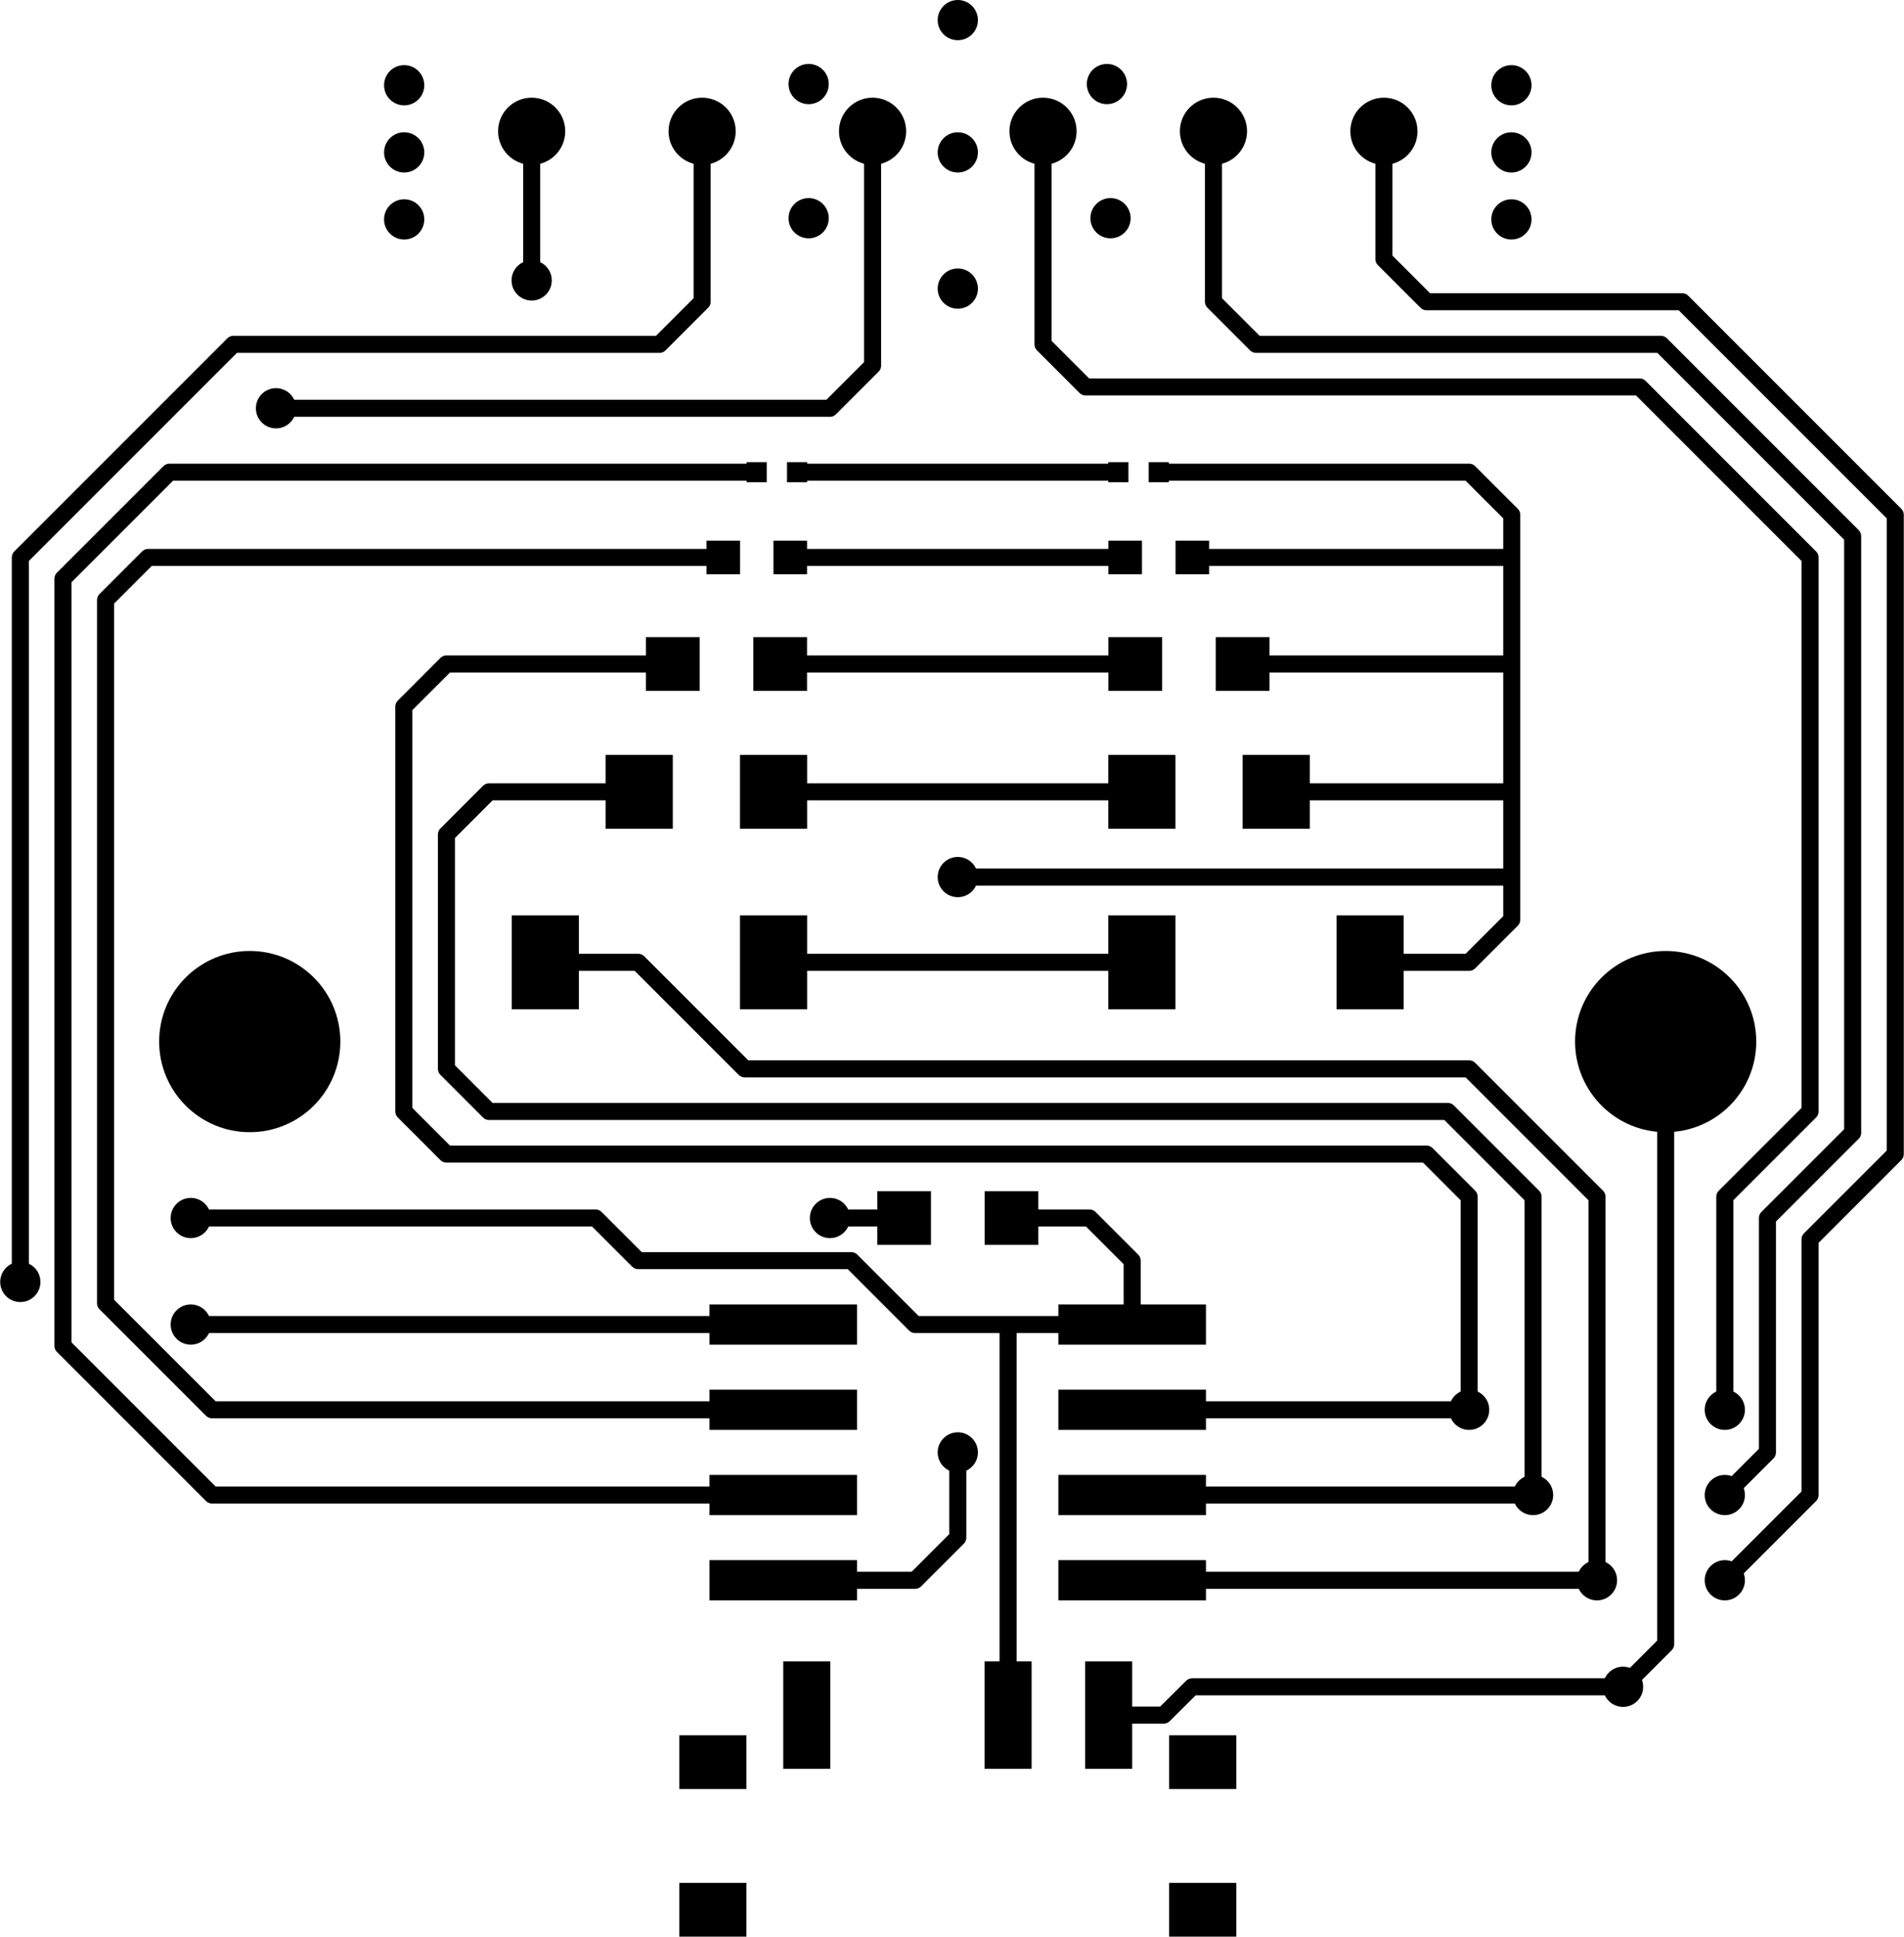 <svg version="1.1" xmlns="http://www.w3.org/2000/svg" xmlns:xlink="http://www.w3.org/1999/xlink" stroke-linecap="round" stroke-linejoin="round" stroke-width="0" fill-rule="evenodd" width="1.117in" height="1.136in" viewBox="82.1 66.15 1116.8 1136.05" id="xFTMDvyf_C6QBs_89eMG"><defs><circle cx="0" cy="0" r="53.15" id="xFTMDvyf_C6QBs_89eMG_pad-10"/><circle cx="0" cy="0" r="19.7" id="xFTMDvyf_C6QBs_89eMG_pad-11"/><rect x="-19.7" y="-21.65" width="39.4" height="43.3" id="xFTMDvyf_C6QBs_89eMG_pad-12"/><rect x="-15.75" y="-15.75" width="31.5" height="31.5" id="xFTMDvyf_C6QBs_89eMG_pad-13"/><rect x="-9.85" y="-9.85" width="19.7" height="19.7" id="xFTMDvyf_C6QBs_89eMG_pad-14"/><rect x="-5.9" y="-5.9" width="11.8" height="11.8" id="xFTMDvyf_C6QBs_89eMG_pad-15"/><rect x="-19.7" y="-27.55" width="39.4" height="55.1" id="xFTMDvyf_C6QBs_89eMG_pad-16"/><rect x="-13.8" y="-31.5" width="27.6" height="63" id="xFTMDvyf_C6QBs_89eMG_pad-17"/><rect x="-19.7" y="-15.75" width="39.4" height="31.5" id="xFTMDvyf_C6QBs_89eMG_pad-18"/><rect x="-43.3" y="-11.8" width="86.6" height="23.6" id="xFTMDvyf_C6QBs_89eMG_pad-19"/><circle cx="0" cy="0" r="11.8" id="xFTMDvyf_C6QBs_89eMG_pad-20"/></defs><g transform="translate(0,1268.35) scale(1,-1)" fill="currentColor" stroke="currentColor"><use xlink:href="#xFTMDvyf_C6QBs_89eMG_pad-10" x="228.5" y="591.2"/><use xlink:href="#xFTMDvyf_C6QBs_89eMG_pad-10" x="1059.2" y="591.2"/><use xlink:href="#xFTMDvyf_C6QBs_89eMG_pad-11" x="893.9" y="1125.2"/><use xlink:href="#xFTMDvyf_C6QBs_89eMG_pad-11" x="793.9" y="1125.2"/><use xlink:href="#xFTMDvyf_C6QBs_89eMG_pad-11" x="693.9" y="1125.2"/><use xlink:href="#xFTMDvyf_C6QBs_89eMG_pad-11" x="593.9" y="1125.2"/><use xlink:href="#xFTMDvyf_C6QBs_89eMG_pad-11" x="493.9" y="1125.2"/><use xlink:href="#xFTMDvyf_C6QBs_89eMG_pad-11" x="393.9" y="1125.2"/><use xlink:href="#xFTMDvyf_C6QBs_89eMG_pad-12" x="457" y="737.7"/><use xlink:href="#xFTMDvyf_C6QBs_89eMG_pad-12" x="535.8" y="737.7"/><use xlink:href="#xFTMDvyf_C6QBs_89eMG_pad-12" x="751.9" y="737.7"/><use xlink:href="#xFTMDvyf_C6QBs_89eMG_pad-12" x="830.7" y="737.7"/><use xlink:href="#xFTMDvyf_C6QBs_89eMG_pad-13" x="811" y="812.7"/><use xlink:href="#xFTMDvyf_C6QBs_89eMG_pad-13" x="748" y="812.7"/><use xlink:href="#xFTMDvyf_C6QBs_89eMG_pad-13" x="539.7" y="812.7"/><use xlink:href="#xFTMDvyf_C6QBs_89eMG_pad-13" x="476.7" y="812.7"/><use xlink:href="#xFTMDvyf_C6QBs_89eMG_pad-13" x="612.4" y="487.7"/><use xlink:href="#xFTMDvyf_C6QBs_89eMG_pad-13" x="675.4" y="487.7"/><use xlink:href="#xFTMDvyf_C6QBs_89eMG_pad-14" x="742.1" y="875.2"/><use xlink:href="#xFTMDvyf_C6QBs_89eMG_pad-14" x="781.5" y="875.2"/><use xlink:href="#xFTMDvyf_C6QBs_89eMG_pad-14" x="545.6" y="875.2"/><use xlink:href="#xFTMDvyf_C6QBs_89eMG_pad-14" x="506.3" y="875.2"/><use xlink:href="#xFTMDvyf_C6QBs_89eMG_pad-15" x="525.9" y="925.2"/><use xlink:href="#xFTMDvyf_C6QBs_89eMG_pad-15" x="549.6" y="925.2"/><use xlink:href="#xFTMDvyf_C6QBs_89eMG_pad-15" x="738.1" y="925.2"/><use xlink:href="#xFTMDvyf_C6QBs_89eMG_pad-15" x="761.8" y="925.2"/><use xlink:href="#xFTMDvyf_C6QBs_89eMG_pad-16" x="751.9" y="637.7"/><use xlink:href="#xFTMDvyf_C6QBs_89eMG_pad-16" x="885.8" y="637.7"/><use xlink:href="#xFTMDvyf_C6QBs_89eMG_pad-16" x="535.8" y="637.7"/><use xlink:href="#xFTMDvyf_C6QBs_89eMG_pad-16" x="401.9" y="637.7"/><use xlink:href="#xFTMDvyf_C6QBs_89eMG_pad-17" x="555.3" y="196.1"/><use xlink:href="#xFTMDvyf_C6QBs_89eMG_pad-17" x="673.4" y="196.1"/><use xlink:href="#xFTMDvyf_C6QBs_89eMG_pad-17" x="732.4" y="196.1"/><use xlink:href="#xFTMDvyf_C6QBs_89eMG_pad-18" x="787.6" y="168.5"/><use xlink:href="#xFTMDvyf_C6QBs_89eMG_pad-18" x="787.6" y="81.9"/><use xlink:href="#xFTMDvyf_C6QBs_89eMG_pad-18" x="500.2" y="81.9"/><use xlink:href="#xFTMDvyf_C6QBs_89eMG_pad-18" x="500.2" y="168.5"/><use xlink:href="#xFTMDvyf_C6QBs_89eMG_pad-19" x="541.5" y="275.2"/><use xlink:href="#xFTMDvyf_C6QBs_89eMG_pad-19" x="541.5" y="325.2"/><use xlink:href="#xFTMDvyf_C6QBs_89eMG_pad-19" x="541.5" y="375.2"/><use xlink:href="#xFTMDvyf_C6QBs_89eMG_pad-19" x="541.5" y="425.2"/><use xlink:href="#xFTMDvyf_C6QBs_89eMG_pad-19" x="746.2" y="425.2"/><use xlink:href="#xFTMDvyf_C6QBs_89eMG_pad-19" x="746.2" y="375.2"/><use xlink:href="#xFTMDvyf_C6QBs_89eMG_pad-19" x="746.2" y="325.2"/><use xlink:href="#xFTMDvyf_C6QBs_89eMG_pad-19" x="746.2" y="275.2"/><use xlink:href="#xFTMDvyf_C6QBs_89eMG_pad-20" x="643.9" y="350.2"/><use xlink:href="#xFTMDvyf_C6QBs_89eMG_pad-20" x="568.9" y="487.7"/><use xlink:href="#xFTMDvyf_C6QBs_89eMG_pad-20" x="643.9" y="687.7"/><use xlink:href="#xFTMDvyf_C6QBs_89eMG_pad-20" x="943.9" y="375.2"/><use xlink:href="#xFTMDvyf_C6QBs_89eMG_pad-20" x="981.4" y="325.2"/><use xlink:href="#xFTMDvyf_C6QBs_89eMG_pad-20" x="1018.9" y="275.2"/><use xlink:href="#xFTMDvyf_C6QBs_89eMG_pad-20" x="1034.2" y="212.7"/><use xlink:href="#xFTMDvyf_C6QBs_89eMG_pad-20" x="1093.9" y="275.2"/><use xlink:href="#xFTMDvyf_C6QBs_89eMG_pad-20" x="1093.9" y="325.2"/><use xlink:href="#xFTMDvyf_C6QBs_89eMG_pad-20" x="1093.9" y="375.2"/><use xlink:href="#xFTMDvyf_C6QBs_89eMG_pad-20" x="643.9" y="1032.9"/><use xlink:href="#xFTMDvyf_C6QBs_89eMG_pad-20" x="643.9" y="1112.8"/><use xlink:href="#xFTMDvyf_C6QBs_89eMG_pad-20" x="643.9" y="1190.4"/><use xlink:href="#xFTMDvyf_C6QBs_89eMG_pad-20" x="731.4" y="1152.9"/><use xlink:href="#xFTMDvyf_C6QBs_89eMG_pad-20" x="733.5" y="1074.2"/><use xlink:href="#xFTMDvyf_C6QBs_89eMG_pad-20" x="556.4" y="1074.2"/><use xlink:href="#xFTMDvyf_C6QBs_89eMG_pad-20" x="556.4" y="1152.9"/><use xlink:href="#xFTMDvyf_C6QBs_89eMG_pad-20" x="393.9" y="1037.7"/><use xlink:href="#xFTMDvyf_C6QBs_89eMG_pad-20" x="319.1" y="1073.5"/><use xlink:href="#xFTMDvyf_C6QBs_89eMG_pad-20" x="319.1" y="1112.8"/><use xlink:href="#xFTMDvyf_C6QBs_89eMG_pad-20" x="319.1" y="1152.2"/><use xlink:href="#xFTMDvyf_C6QBs_89eMG_pad-20" x="243.9" y="962.7"/><use xlink:href="#xFTMDvyf_C6QBs_89eMG_pad-20" x="193.9" y="487.7"/><use xlink:href="#xFTMDvyf_C6QBs_89eMG_pad-20" x="193.9" y="425.2"/><use xlink:href="#xFTMDvyf_C6QBs_89eMG_pad-20" x="93.9" y="450.2"/><use xlink:href="#xFTMDvyf_C6QBs_89eMG_pad-20" x="968.7" y="1073.5"/><use xlink:href="#xFTMDvyf_C6QBs_89eMG_pad-20" x="968.7" y="1112.8"/><use xlink:href="#xFTMDvyf_C6QBs_89eMG_pad-20" x="968.7" y="1152.2"/><path d="M 541.5 325.2 206.4 325.2 118.9 412.7 118.9 862.7 181.4 925.2 525.9 925.2 M 549.6 925.2 738.1 925.2 M 761.8 925.2 943.9 925.2 968.9 900.2 968.9 875.2 968.9 812.7 968.9 737.7 968.9 687.7 643.9 687.7 M 751.9 637.7 535.8 637.7 M 518.9 575.2 943.9 575.2 1018.9 500.2 1018.9 275.2 746.2 275.2 M 746.2 325.2 981.4 325.2 981.4 500.2 931.4 550.2 368.9 550.2 343.9 575.2 343.9 712.7 368.9 737.7 457 737.7 M 476.7 812.7 343.9 812.7 318.9 787.7 318.9 550.2 343.9 525.2 918.9 525.2 943.9 500.2 943.9 375.2 746.2 375.2 M 746.2 425.2 746.2 462.7 721.2 487.7 675.4 487.7 M 673.4 425.2 618.9 425.2 581.4 462.7 456.4 462.7 431.4 487.7 193.9 487.7 M 143.9 437.7 206.4 375.2 541.5 375.2 M 541.5 425.2 193.9 425.2 M 143.9 437.7 143.9 850.2 168.9 875.2 506.3 875.2 M 545.6 875.2 742.1 875.2 M 781.5 875.2 968.9 875.2 M 968.9 812.7 811 812.7 M 748 812.7 539.7 812.7 M 535.8 737.7 751.9 737.7 M 830.7 737.7 968.9 737.7 M 968.9 687.7 968.9 662.7 943.9 637.7 885.8 637.7 M 1059.2 591.2 1059.2 237.7 1034.2 212.7 781.4 212.7 764.7 196.1 732.4 196.1 M 673.4 196.1 673.4 425.2 746.2 425.2 M 643.9 350.2 643.9 300.2 618.9 275.2 541.5 275.2 M 568.9 487.7 612.4 487.7 M 518.9 575.2 456.4 637.7 401.9 637.7 M 93.9 450.2 93.9 875.2 218.9 1000.2 468.9 1000.2 493.9 1025.2 493.9 1125.2 M 593.9 1125.2 593.9 987.7 568.9 962.7 243.9 962.7 M 393.9 1037.7 393.9 1125.2 M 693.9 1125.2 693.9 1000.2 718.9 975.2 1043.9 975.2 1143.9 875.2 1143.9 550.2 1093.9 500.2 1093.9 375.2 M 1118.9 350.2 1093.9 325.2 M 1118.9 350.2 1118.9 487.7 1168.9 537.7 1168.9 887.7 1056.4 1000.2 818.9 1000.2 793.9 1025.2 793.9 1125.2 M 893.9 1125.2 893.9 1050.2 918.9 1025.2 1068.9 1025.2 1193.9 900.2 1193.9 525.2 1143.9 475.2 1143.9 325.2 1093.9 275.2" fill="none" stroke-width="10"/></g></svg>